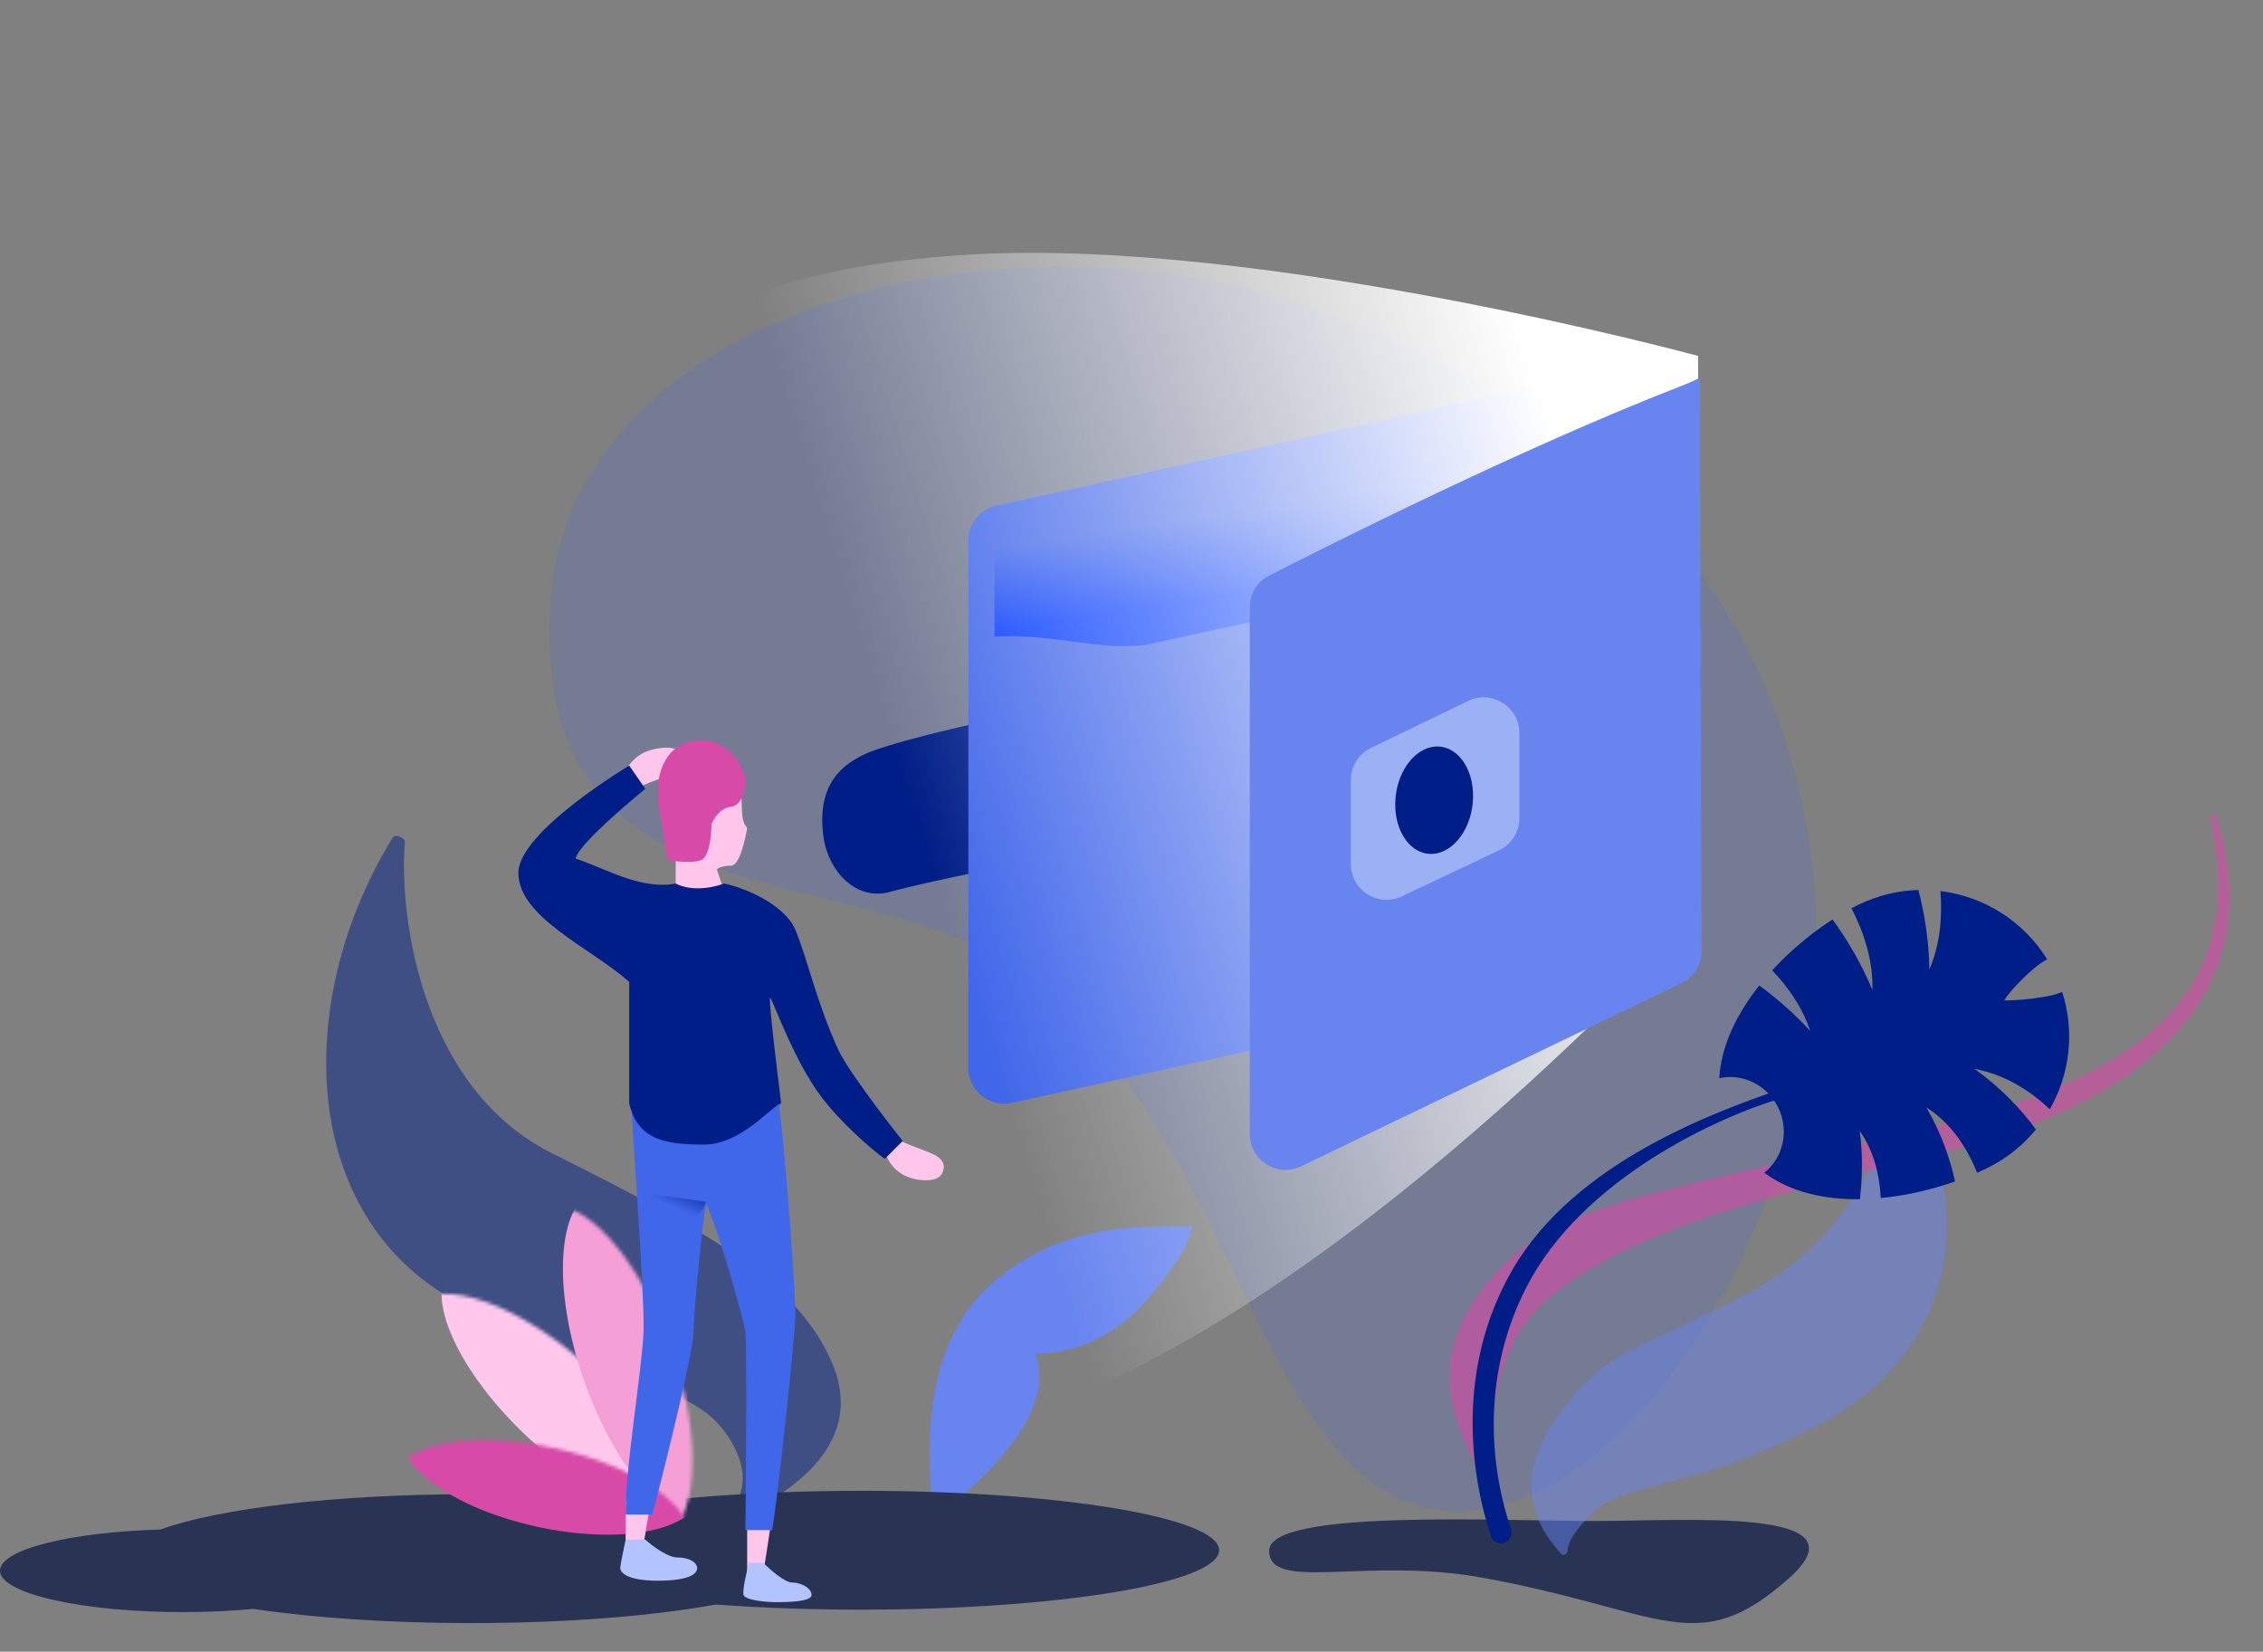 <svg width="633" height="462" viewBox="0 0 633 462" fill="none" xmlns="http://www.w3.org/2000/svg">
<rect x="0" y="0" width="633" height="462" fill="#808080" stroke="none"/>
<path d="M153.999 168.489C149.132 245.246 209.665 242.944 260.578 259.59C349.255 288.582 345.032 431.887 414.338 422.165C465.668 414.965 519.513 318.187 505.972 234.907C494.18 162.382 447.263 116.229 368.013 86.714C283.609 55.278 159.237 85.885 153.999 168.489Z" fill="#4066EA" fill-opacity="0.18"/>
<path d="M204.5 403.148C215.325 421.589 196 428.315 193 430.148C223.5 419.148 242.5 403.148 232.5 380.648C222.5 358.148 197.574 344.148 154.5 322.648C118.211 304.535 111.483 256.966 113.253 235.552C113.352 234.361 110.549 233.192 109.919 234.208C82.974 277.66 82.58 337.663 126 363.148C172 390.148 193.675 384.708 204.5 403.148Z" fill="#001E87" fill-opacity="0.5"/>
<path d="M277.344 359.111C297.739 341.092 321.78 343.249 333.537 342.981C332.227 348.818 329.58 352.765 322.579 361.543C315.579 370.32 304.111 378.824 289.573 378.595C297.465 398.389 263.905 422.759 260.642 425.363C260.599 425.457 260.546 425.521 260.483 425.554C260.313 425.642 260.378 425.573 260.642 425.363C262.185 422.035 252.555 381.013 277.344 359.111Z" fill="#6885EF"/>
<path fill-rule="evenodd" clip-rule="evenodd" d="M341 433.621C341 442.8 296.168 450.241 240.865 450.241C226.388 450.241 212.628 449.731 200.202 448.814C182.612 452.021 158.463 454 131.815 454C108.747 454 87.552 452.517 70.863 450.038C64.796 450.613 58.137 450.93 51.15 450.93C22.901 450.93 0 445.742 0 439.343C0 433.428 19.57 428.548 44.844 427.844C60.911 421.975 93.824 417.953 131.815 417.953C149.545 417.953 166.168 418.829 180.49 420.36C197.276 418.251 218.19 417 240.865 417C296.168 417 341 424.441 341 433.621Z" fill="#293354"/>
<mask id="mask0" mask-type="alpha" maskUnits="userSpaceOnUse" x="102" y="350" width="100" height="97">
<ellipse cx="151.888" cy="398.474" rx="20.5" ry="49" transform="rotate(-47.222 151.888 398.474)" fill="#C4C4C4"/>
</mask>
<g mask="url(#mask0)">
<ellipse cx="162.076" cy="387.464" rx="20.5" ry="49" transform="rotate(-47.222 162.076 387.464)" fill="#FFC7EC"/>
</g>
<mask id="mask1" mask-type="alpha" maskUnits="userSpaceOnUse" x="133" y="331" width="71" height="107">
<ellipse cx="168.493" cy="384.166" rx="20.5" ry="49" transform="rotate(-19.227 168.493 384.166)" fill="#F4A0D7"/>
</mask>
<g mask="url(#mask1)">
<ellipse cx="182.656" cy="379.226" rx="20.5" ry="49" transform="rotate(-19.227 182.656 379.226)" fill="#F4A0D7"/>
</g>
<mask id="mask2" mask-type="alpha" maskUnits="userSpaceOnUse" x="106" y="396" width="91" height="53">
<ellipse cx="151.403" cy="422.43" rx="17.767" ry="42.468" transform="rotate(-77.777 151.403 422.43)" fill="#8D8D8D"/>
</mask>
<g mask="url(#mask2)">
<ellipse cx="154.155" cy="409.724" rx="17.767" ry="42.468" transform="rotate(-77.777 154.155 409.724)" fill="#D84AA8"/>
</g>
<path d="M500.61 441.269C522.636 421.523 471.713 425.449 445.839 425.449C419.966 425.449 355 422.086 355 433.762C355 445.439 382.144 435.43 414.446 441.269C465.209 450.443 474.561 464.621 500.61 441.269Z" fill="#293354"/>
<path d="M445.5 423.148C440.006 428.535 438.581 431.593 438.462 433.714C438.406 434.72 437.365 435.37 436.686 434.627C423.98 420.73 426.728 406.559 438.969 391.908C451.949 376.373 457.209 378.733 490.191 360.941C523.173 343.15 531.932 308.024 529.286 298.362C556.201 336.659 546.139 378.286 510.41 397.652C474.68 417.018 454.679 414.148 445.5 423.148Z" fill="#6885EF" fill-opacity="0.5"/>
<path d="M419.353 420.192C419.568 420.634 419.785 420.957 420 421.148C419.783 420.829 419.567 420.51 419.353 420.192C416.179 413.658 413.666 381.121 431.5 364.648C450.54 347.061 485.847 336.391 544 322.148C598.191 308.875 636.051 279.091 619.919 228.564C619.545 227.394 618.098 227.837 618.341 229.042C624.863 261.277 620.046 295.102 546.5 313.648C463.829 334.495 436.077 335.193 417 357.648C398.2 379.777 404.819 398.591 419.353 420.192Z" fill="#D84AA8" fill-opacity="0.6"/>
<path fill-rule="evenodd" clip-rule="evenodd" d="M542.774 249.239C543.325 256.408 542.712 264.098 539.694 271.168C539.529 262.824 538.247 255.282 536.617 248.943C530.915 249.1 525.154 250.456 519.699 253.134C519.104 253.426 518.503 253.734 517.897 254.057C521.38 260.831 523.968 268.696 523.74 276.91C520.488 269.121 516.473 262.513 512.59 257.183C506.803 260.917 500.863 265.803 495.711 271.423C500.234 276.15 504.191 281.815 506.353 288.388C501.654 283.252 496.739 279.048 492.098 275.656C485.874 283.518 481.424 292.482 480.914 301.587C487.348 300.161 494.248 303.399 497.377 309.771C500.564 316.261 498.785 323.859 493.501 328.033C500.909 333.534 510.452 335.561 520.241 335.433C520.914 329.791 521.108 323.287 520.216 316.381C524.167 321.948 525.74 328.651 526.082 335.112C533.337 334.423 540.522 332.699 546.87 330.473C545.509 324.356 543.096 317.077 538.837 309.761C545.925 314.259 550.312 321.251 553.025 328.049C553.997 327.621 554.937 327.184 555.841 326.74C561.286 324.067 565.874 320.346 569.482 315.941C565.626 310.677 560.029 304.479 552.279 298.98C560.933 300.563 567.994 305.215 573.375 310.275C578.939 300.514 580.415 288.616 576.826 277.444C573.277 279.183 563.247 279.934 560.652 279.816C561.962 277.316 568.878 270.206 572.424 268.466C572.493 268.431 572.565 268.397 572.639 268.364C565.942 257.51 554.795 250.728 542.774 249.239Z" fill="#001E87"/>
<path d="M422.998 355.268C440.57 324.805 480.338 310.959 496.928 305.041L498.03 307.285C481.299 312.159 442.638 329.471 426.988 359.993C413.472 386.354 417.531 412.779 422.639 427.616C423.143 429.08 422.509 430.706 421.118 431.389C419.544 432.162 417.644 431.425 417.083 429.763C411.846 414.276 406.59 383.713 422.998 355.268Z" fill="#001E87"/>
<path d="M175 433V420H182L179.846 433H175Z" fill="#FFC6EC"/>
<path d="M209 440.148V427.148H215.5L213.5 440.148H209Z" fill="#FFC6EC"/>
<path d="M180 372.648C180.4 362.248 176.5 312.148 176.5 306.148C181 307.148 187.9 307.648 197.5 307.648C207.1 307.648 214.5 306.648 217.5 306.148C220 323.648 222.5 362.848 222.5 367.648C222.5 372.448 218.167 414.167 216 428H208.5C208.667 417.333 208.9 375.848 208.5 372.648C208.1 369.448 201.167 344.482 197.5 336.648C196.5 341.482 194 367.448 194 372.648C194 377.848 186.333 408.815 182.5 423.648H175C174.833 410.982 179.6 383.048 180 372.648Z" fill="#4066EA"/>
<path d="M183 334.148L197.5 336.148C197 337.982 194.8 341.648 190 341.648C185.2 341.648 183.333 336.648 183 334.148Z" fill="url(#paint0_linear)"/>
<path d="M175 215.841C175.333 214.841 176.7 212.441 179.5 210.841C183 208.841 189.5 208.341 191 210.841C192.029 212.556 192 214.341 189.5 215.841C187.188 217.228 178.891 219.47 178.445 220.591C178.668 220.933 178.72 221.061 178.5 220.841C178.425 220.766 178.409 220.682 178.445 220.591C177.859 219.687 176.088 217.291 175 215.841Z" fill="#FFC6EC"/>
<path d="M248 323.343C248.321 324.36 249.635 326.8 252.328 328.427C255.694 330.461 261.944 330.969 263.387 328.427C264.377 326.683 264.349 324.868 261.944 323.343C259.721 321.933 251.742 319.653 251.313 318.514C251.527 318.165 251.577 318.035 251.366 318.259C251.293 318.336 251.278 318.421 251.313 318.514C250.749 319.432 249.046 321.869 248 323.343Z" fill="#FFC6EC"/>
<path d="M189 238.148V247.648C190.167 248.148 191.5 249.148 195.5 249.148C199.5 249.148 201.167 248.148 202 247.648L200.5 243.148C200.833 242.815 202.1 242.148 204.5 242.148C206.9 242.148 208.5 234.482 209 231.648C208.5 230.815 207.5 230.048 207.5 225.648C207.5 214.648 202 209.648 194.5 209.648C187 209.648 185.5 221.648 185.5 224.148C185.5 226.648 189 234.148 189 238.148Z" fill="#FFC6EC"/>
<path d="M196 240.648C193.6 241.448 189.333 240.982 187.5 240.648C186 240.648 186.127 235.807 185.5 232.648C184.58 228.016 184 223.648 184 220.648C184 217.648 185.5 207.148 196 207.148C204.4 207.148 207.833 214.482 208.5 218.148C208.5 220.482 207.7 225.248 204.5 225.648C201.3 226.048 199.5 229.148 199 230.648C199 233.648 198.4 239.848 196 240.648Z" fill="#D84AA8"/>
<path d="M145 244.148C145 256.648 165.333 265.148 176 274.648V308.648C178.5 319.148 186.6 320.148 197 320.148C207.4 320.148 216 309.148 218.5 308.648C217.5 300.482 214.7 277.948 215.5 279.148C216.5 280.648 222.454 297.417 230 307.148C235.839 314.678 244 321.648 247.5 324.148L252.5 319.148C252.5 319.148 237.683 300.544 234.5 293.648C228.5 280.648 225.7 267.748 222.5 260.148C219.3 252.548 207.167 247.982 202.5 247.148C202.5 247.148 195 250.148 189 247.148C179.168 248.953 169.836 243.094 161 240.148C162 235.648 180.5 220.648 180.5 220.648L176 214.148C176 214.148 145 232.648 145 244.148Z" fill="#001E87"/>
<path d="M180.5 430.648H175C174.5 432.982 173.5 437.848 173.5 438.648C173.5 439.648 175 442.148 184 442.148C193 442.148 195 440.148 195 438.648C195 437.148 193 435.648 189.5 435.648C186.7 435.648 182.333 432.315 180.5 430.648Z" fill="#B2C3FF"/>
<path d="M213.5 437.148H209.5C208.833 439.648 207.6 444.948 208 446.148C208.5 447.648 214.5 448.148 217 448.148C219.5 448.148 227 448.148 227 446.148C227 444.148 224 442.648 221.5 442.648C219.5 442.648 215.333 438.982 213.5 437.148Z" fill="#B2C3FF"/>
<path d="M242.119 210.846C249.066 207.584 283.152 199.294 296.878 198.22C310.772 197.132 311.841 238.11 296.878 239.741C288.837 240.617 258.684 246.731 249.066 249.449C239.447 252.168 231.685 243.647 230.362 234.225C228.225 219.002 235.981 213.728 242.119 210.846Z" fill="#001E87"/>
<path d="M463.778 100.734C451.78 103.059 340.083 128.022 278.705 141.434C274.11 142.438 270.868 146.497 270.868 151.201V298.722C270.868 305.106 276.771 309.856 283.008 308.49L466.632 268.28C471.209 267.277 474.477 263.231 474.492 258.545L475 106.171C475 102.909 475 98.559 463.778 100.734Z" fill="#4066EA"/>
<path d="M457.458 110.033C446.455 112.831 343.097 135.374 285.945 148.181C281.382 149.204 278.178 153.245 278.178 157.921L278.178 178.076C294.815 176.989 309.731 182.823 322.59 179.947C380.315 167.033 467.39 149.926 467.39 149.926V115.265C467.39 112.168 468.979 107.104 457.458 110.033Z" fill="url(#paint1_linear)"/>
<path d="M272.5 71.148C354 66.648 475 99.568 475 99.568V255.884C475 255.884 359.5 384.785 266 400.648C191.654 413.262 139 346.696 139 230.079C139 113.463 180.141 76.248 272.5 71.148Z" fill="url(#paint2_linear)"/>
<path d="M349.583 317.234V169.854C349.583 166.123 351.622 162.723 354.945 161.027C371.897 152.372 425.782 125.303 469.271 108.359C474.862 106.18 475.431 105.636 475.431 105.636C475.431 109.958 475.874 236.257 475.978 266.033C475.992 269.888 473.789 273.343 470.316 275.015L363.921 326.244C357.282 329.441 349.583 324.603 349.583 317.234Z" fill="#6885EF"/>
<path d="M410.645 196.061L383.492 209.196C380.04 210.866 377.847 214.363 377.847 218.198V241.68C377.847 249.021 385.493 253.86 392.128 250.718L419.28 237.857C422.773 236.203 425 232.684 425 228.82V205.063C425 197.686 417.286 192.848 410.645 196.061Z" fill="#9CB0F4"/>
<ellipse rx="10.825" ry="15.069" transform="matrix(0.998 0.062 -0.09 0.996 401.159 223.829)" fill="#001E87"/>
<defs>
<linearGradient id="paint0_linear" x1="192.5" y1="334.148" x2="190.5" y2="338.648" gradientUnits="userSpaceOnUse">
<stop stop-color="#001E87" stop-opacity="0.5"/>
<stop offset="1" stop-color="#001E87" stop-opacity="0"/>
</linearGradient>
<linearGradient id="paint1_linear" x1="364.5" y1="140.148" x2="368" y2="162.648" gradientUnits="userSpaceOnUse">
<stop stop-color="#0039FF" stop-opacity="0"/>
<stop offset="1" stop-color="#0039FF"/>
</linearGradient>
<linearGradient id="paint2_linear" x1="452" y1="176.5" x2="258.175" y2="236.565" gradientUnits="userSpaceOnUse">
<stop stop-color="white"/>
<stop offset="1" stop-color="white" stop-opacity="0"/>
</linearGradient>
</defs>
</svg>

